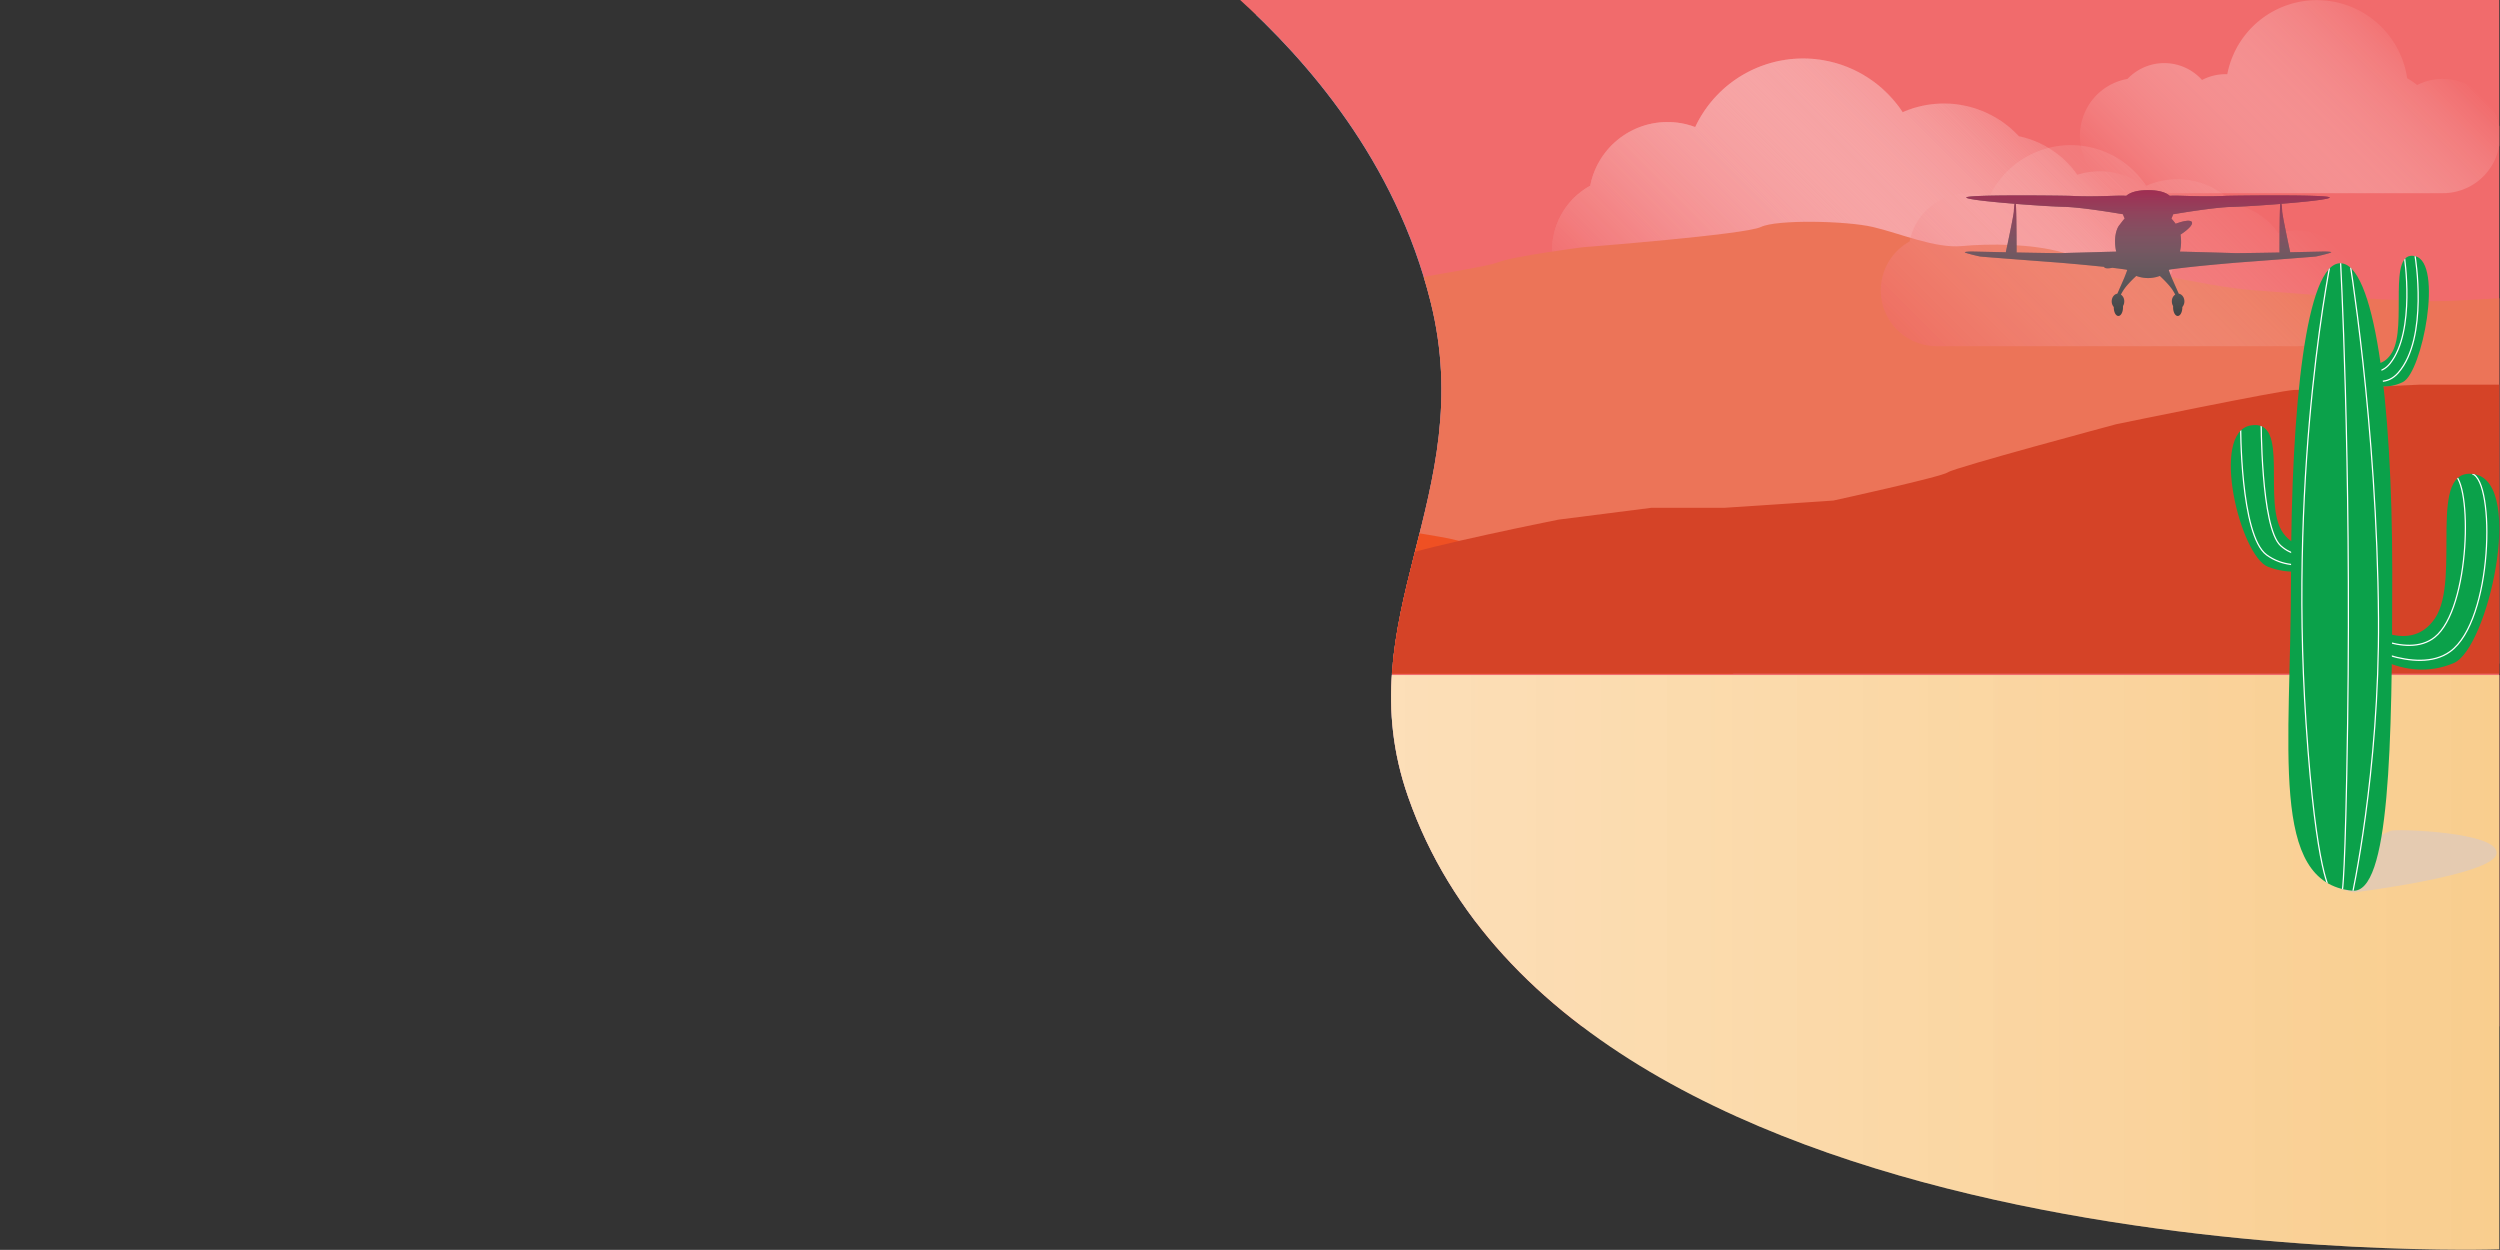 <svg xmlns="http://www.w3.org/2000/svg" xmlns:xlink="http://www.w3.org/1999/xlink" viewBox="0 0 2000.2 1000"><rect x="0" y="0" width="2000.2" height="1000" fill="#333333" stroke="none"/><defs><style>.cls-1,.cls-19{fill:none;}.cls-2{isolation:isolate;}.cls-3{clip-path:url(#clip-path);}.cls-4{fill:#4eb4e6;}.cls-5{fill:#f16b6c;}.cls-6{fill:url(#linear-gradient);}.cls-7{fill:#ec7458;}.cls-8{fill:#ef5023;}.cls-9{fill:#d54327;}.cls-10{fill:#ffe9cf;}.cls-11{fill:url(#linear-gradient-3);}.cls-12{fill:url(#linear-gradient-4);}.cls-13{fill:url(#linear-gradient-5);}.cls-14{fill:#414344;}.cls-15{fill:url(#linear-gradient-6);}.cls-16{fill:#e5cbb1;mix-blend-mode:multiply;}.cls-17{clip-path:url(#clip-path-2);}.cls-18{fill:#0ba14a;}.cls-19{stroke:#fff;stroke-miterlimit:10;}.cls-20{clip-path:url(#clip-path-3);}.cls-21{clip-path:url(#clip-path-4);}.cls-22{clip-path:url(#clip-path-5);}</style><clipPath id="clip-path" transform="translate(0.1)"><path class="cls-1" d="M1999.5,999.5V-1.5H990.5c54.36,49.27,125.67,129.53,154,243,38.77,155.31-68,253.15-18,396C1262,1025,1999.5,999.5,1999.5,999.5Z"/></clipPath><linearGradient id="linear-gradient" x1="1351.1" y1="334.17" x2="1626.93" y2="58.34" gradientUnits="userSpaceOnUse"><stop offset="0" stop-color="#f16b6c"/><stop offset="1" stop-color="#fff" stop-opacity="0"/></linearGradient><linearGradient id="linear-gradient-3" x1="2000.1" y1="770.06" x2="0.12" y2="770.06" gradientUnits="userSpaceOnUse"><stop offset="0" stop-color="#ed9914" stop-opacity="0.35"/><stop offset="1" stop-color="#fff" stop-opacity="0.2"/></linearGradient><linearGradient id="linear-gradient-4" x1="1738.53" y1="202.07" x2="1925.4" y2="15.2" gradientUnits="userSpaceOnUse"><stop offset="0" stop-color="#fff" stop-opacity="0"/><stop offset="1" stop-color="#f16b6c"/></linearGradient><linearGradient id="linear-gradient-5" x1="1587.51" y1="333.66" x2="1796.32" y2="124.86" gradientUnits="userSpaceOnUse"><stop offset="0" stop-color="#f16b6c" stop-opacity="0.5"/><stop offset="1" stop-color="#fff" stop-opacity="0"/></linearGradient><linearGradient id="linear-gradient-6" x1="1718.51" y1="152.16" x2="1718.51" y2="252.82" gradientUnits="userSpaceOnUse"><stop offset="0" stop-color="#ef1b5d" stop-opacity="0.55"/><stop offset="1" stop-color="#fff" stop-opacity="0"/></linearGradient><clipPath id="clip-path-2" transform="translate(0.1)"><path class="cls-1" d="M1886.87,494.74s39.71,31.78,61.18,0-7.51-123.15,32.21-115.21,10,139.48-17.18,151c-41.43,17.49-76.21-14.57-76.21-14.57Z"/></clipPath><clipPath id="clip-path-3" transform="translate(0.1)"><path class="cls-1" d="M1878.81,281.82s22.7,21.21,35,0-4.29-82.17,18.4-76.87,5.73,93.07-9.81,100.73c-23.68,11.66-43.56-9.72-43.56-9.72Z"/></clipPath><clipPath id="clip-path-4" transform="translate(0.1)"><path class="cls-1" d="M1876.75,426.69s-32.44,23.8-50,0,6.14-92.23-26.29-86.28-8.18,104.46,14,113.06c33.83,13.09,62.24-10.91,62.24-10.91Z"/></clipPath><clipPath id="clip-path-5" transform="translate(0.1)"><path class="cls-1" d="M1913.89,457.63c0,138.62-2,258-32,255-66.76-6.62-49-112.38-49-251s12.36-251,39.43-251S1913.89,319,1913.89,457.63Z"/></clipPath></defs><title>homePageIllustration</title><g class="cls-2"><g id="Layer_2" data-name="Layer 2"><g class="cls-3"><rect class="cls-4" x="0.1" y="12" width="1182.12" height="809.13"/><rect class="cls-5" x="0.18" width="1999.93" height="821.13"/><path class="cls-6" d="M1680.3,137a60.92,60.92,0,0,0-18.42,2.83A75.94,75.94,0,0,0,1615.2,109a81.89,81.89,0,0,0-93-19.24,95.34,95.34,0,0,0-166,11.91,63,63,0,0,0-84,46.94,59,59,0,0,0,28.53,110.69h379.6a61.15,61.15,0,0,0,0-122.29Z" transform="translate(0.1)"/><path class="cls-6" d="M1680.3,137a60.92,60.92,0,0,0-18.42,2.83A75.94,75.94,0,0,0,1615.2,109a81.89,81.89,0,0,0-93-19.24,95.34,95.34,0,0,0-166,11.91,63,63,0,0,0-84,46.94,59,59,0,0,0,28.53,110.69h379.6a61.15,61.15,0,0,0,0-122.29Z" transform="translate(0.1)"/><path class="cls-7" d="M0,366.89s340.59-77,383.93-77,268.5-16.15,268.5-16.15,120.37,5.11,144.2,0,147.67-27.35,175.53-27.35,35.08,4.07,64-5,149.66-26.34,162-31.41,68.11-12.16,68.11-12.16,130-10.1,142.42-16.19,68.11-5.05,89.78,0,49.51,17.27,71.19,15.24,55.72-2,80.48,5.1,117.62,27.78,151.67,30.16,123.82,10.52,161,8.5l37.15-2-.25,292.28L-.1,530.27Z" transform="translate(0.1)"/><path class="cls-8" d="M1387,539s-156.85-97-235.28-109.56S1014.45,396.05,992.26,394,928.8,371.71,885.46,371s-64-20.17-99.07-19.83-121.76-8-136.21-10.08S507.77,323,480.94,319.53s-132.08-9.73-142.4-17.39S225.58,266,196.41,266,.07,231.89.07,231.89V539Z" transform="translate(0.1)"/><path class="cls-9" d="M718.29,539s30.06-15.27,44.3-16.32,39.56-7.38,42.73-9,52.21-15.27,64.87-15.27,55.39-2.1,69.63-7.37,77.53-22.64,90.19-22.64,68-14.22,88.61-22.65,128.17-30,128.17-30l74.38-9.48h58.54l87-5.79s87-19,91.78-22.64S1693,339.42,1693,339.42,1825.94,312,1835.43,312s99.69-4.21,99.69-4.21H2000V539Z" transform="translate(0.1)"/><rect class="cls-10" x="0.12" y="540.13" width="1999.98" height="459.87"/><rect class="cls-11" x="0.12" y="540.13" width="1999.98" height="459.87"/><path class="cls-12" d="M1954.41,63.12a45.48,45.48,0,0,0-20.63,4.93,48.92,48.92,0,0,0-7.94-5.4,73,73,0,0,0-143.93-3.31c-.45,0-.9,0-1.35,0A40.46,40.46,0,0,0,1761.7,64a40.53,40.53,0,0,0-59.62-.87,46.06,46.06,0,0,0,8,91.42h244.36a45.69,45.69,0,0,0,0-91.38Z" transform="translate(0.1)"/><path class="cls-13" d="M1836.71,184.43a46.19,46.19,0,0,0-13.94,2.14,57.53,57.53,0,0,0-35.33-23.35,62,62,0,0,0-70.39-14.56,72.17,72.17,0,0,0-125.67,9,47.72,47.72,0,0,0-63.62,35.53,44.68,44.68,0,0,0,21.6,83.79h287.35a46.29,46.29,0,1,0,0-92.57Z" transform="translate(0.1)"/><path class="cls-14" d="M1859.26,201.24s-12.41.28-27,.58c-1.14-5.28-6.3-29.52-6.45-32.78a43.22,43.22,0,0,0-.57-6c19-1.52,37.3-3.46,38.57-4.9,2.33-2.67-78.58-1.67-84-1.41-21.14,1-36.7-.66-43.94-.05-3.08-2.68-8.43-4.54-17.39-4.54s-14.32,1.86-17.4,4.54c-7.23-.61-22.8,1.09-43.94.05-5.42-.26-86.33-1.26-84,1.41,1.27,1.44,19.61,3.38,38.57,4.9a43.22,43.22,0,0,0-.57,6c-.14,3.26-5.31,27.5-6.44,32.78-14.57-.3-27-.58-27-.58s-6,0-5.75.64,10.75,3.11,12.25,3.36,57.75,4.5,61.25,4.75c2.06.15,21.45,1.77,37.91,3.53a.61.61,0,0,1,0,.11c.63,1.22,3.07,1.36,6.52.62,4.49.53,8.5,1.05,11.49,1.53l.47.43c-1.17,3.2-2.42,6.28-2.42,6.28L1693.94,235c-2.51.32-4.5,2.95-4.5,6.1a6.8,6.8,0,0,0,1.65,4.52c0,.1,0,.19,0,.29,0,3.81,1.65,6.89,3.69,6.89s3.69-3.08,3.69-6.89c0-.37,0-.73,0-1.08a7,7,0,0,0,1-3.73,6.4,6.4,0,0,0-2.71-5.43c.42-.76,1.54-2.79,2.51-4.2,2.55-3.74,7.29-8.36,9.81-10.71a26.88,26.88,0,0,0,18.87,0c2.53,2.35,7.26,7,9.82,10.71,1,1.41,2.09,3.44,2.5,4.2a6.42,6.42,0,0,0-2.71,5.43,7,7,0,0,0,1,3.73c0,.35,0,.71,0,1.08,0,3.81,1.65,6.89,3.69,6.89s3.69-3.08,3.69-6.89v-.29a6.84,6.84,0,0,0,1.64-4.52c0-3.15-2-5.78-4.49-6.1l-5.57-12.53s-1.26-3.08-2.42-6.28l.46-.43c14.58-2.35,53-5.58,56-5.79,3.5-.25,59.75-4.5,61.25-4.75s12-2.75,12.25-3.36S1859.26,201.24,1859.26,201.24Zm-245.92.75c0-5.16-.06-32.33-.59-38.85,15.66,1.25,31.56,2.2,38.42,2.35,14.35.31,43.56,5.29,47.27,5.93a26.06,26.06,0,0,0,1.4,3.43c-1.94,2-3.33,4.26-4.58,5.64-3.22,4.74-4,13.17-2.23,20.81-8.37.21-37.68,1-43,1.19C1647,202.61,1630.06,202.32,1613.34,202Zm173.67.5c-5.35-.21-34.66-1-43-1.19a34.26,34.26,0,0,0,.46-13.59c6.26-4.06,10.1-8.1,9.11-10s-6.26-1.21-13,1.35a43.73,43.73,0,0,0-3.41-4.18,26.32,26.32,0,0,0,1.39-3.43c3.72-.64,32.93-5.62,47.27-5.93,6.87-.15,22.76-1.1,38.43-2.35-.54,6.52-.59,33.69-.6,38.85C1807,202.32,1790,202.61,1787,202.49Z" transform="translate(0.1)"/><path class="cls-15" d="M1859.26,201.24s-12.41.28-27,.58c-1.14-5.28-6.3-29.52-6.45-32.78a43.22,43.22,0,0,0-.57-6c19-1.52,37.3-3.46,38.57-4.9,2.33-2.67-78.58-1.67-84-1.41-21.14,1-36.7-.66-43.94-.05-3.08-2.68-8.43-4.54-17.39-4.54s-14.32,1.86-17.4,4.54c-7.23-.61-22.8,1.09-43.94.05-5.42-.26-86.33-1.26-84,1.41,1.27,1.44,19.61,3.38,38.57,4.9a43.22,43.22,0,0,0-.57,6c-.14,3.26-5.31,27.5-6.44,32.78-14.57-.3-27-.58-27-.58s-6,0-5.75.64,10.75,3.11,12.25,3.36,57.75,4.5,61.25,4.75c2.06.15,21.45,1.77,37.91,3.53a.61.61,0,0,1,0,.11c.63,1.22,3.07,1.36,6.52.62,4.49.53,8.5,1.05,11.49,1.53l.47.43c-1.17,3.2-2.42,6.28-2.42,6.28L1693.94,235c-2.51.32-4.5,2.95-4.5,6.1a6.8,6.8,0,0,0,1.65,4.52c0,.1,0,.19,0,.29,0,3.81,1.65,6.89,3.69,6.89s3.69-3.08,3.69-6.89c0-.37,0-.73,0-1.08a7,7,0,0,0,1-3.73,6.4,6.4,0,0,0-2.71-5.43c.42-.76,1.54-2.79,2.51-4.2,2.55-3.74,7.29-8.36,9.81-10.71a26.88,26.88,0,0,0,18.87,0c2.53,2.35,7.26,7,9.82,10.71,1,1.41,2.09,3.44,2.5,4.2a6.42,6.42,0,0,0-2.71,5.43,7,7,0,0,0,1,3.73c0,.35,0,.71,0,1.08,0,3.81,1.65,6.89,3.69,6.89s3.69-3.08,3.69-6.89v-.29a6.84,6.84,0,0,0,1.64-4.52c0-3.15-2-5.78-4.49-6.1l-5.57-12.53s-1.26-3.08-2.42-6.28l.46-.43c14.58-2.35,53-5.58,56-5.79,3.5-.25,59.75-4.5,61.25-4.75s12-2.75,12.25-3.36S1859.26,201.24,1859.26,201.24Zm-245.92.75c0-5.16-.06-32.33-.59-38.85,15.66,1.25,31.56,2.2,38.42,2.35,14.35.31,43.56,5.29,47.27,5.93a26.06,26.06,0,0,0,1.4,3.43c-1.94,2-3.33,4.26-4.58,5.64-3.22,4.74-4,13.17-2.23,20.81-8.37.21-37.68,1-43,1.19C1647,202.61,1630.06,202.32,1613.34,202Zm173.67.5c-5.35-.21-34.66-1-43-1.19a34.26,34.26,0,0,0,.46-13.59c6.26-4.06,10.1-8.1,9.11-10s-6.26-1.21-13,1.35a43.73,43.73,0,0,0-3.41-4.18,26.32,26.32,0,0,0,1.39-3.43c3.72-.64,32.93-5.62,47.27-5.93,6.87-.15,22.76-1.1,38.43-2.35-.54,6.52-.59,33.69-.6,38.85C1807,202.32,1790,202.61,1787,202.49Z" transform="translate(0.1)"/><path class="cls-16" d="M1883.39,714s111.78-13.74,114-31.1S1917,663,1912.64,664.68,1825.43,704,1883.39,714Z" transform="translate(0.1)"/><g class="cls-17"><path class="cls-18" d="M1886.87,494.74s39.71,31.78,61.18,0-7.51-123.15,32.21-115.21,10,139.48-17.18,151c-41.43,17.49-76.21-14.57-76.21-14.57Z" transform="translate(0.1)"/><path class="cls-19" d="M1883.58,501.88s41.28,26.23,64.21,8c28.94-23,30.29-125.17,14.79-130.84" transform="translate(0.1)"/><path class="cls-19" d="M1883.58,512.61s49.26,28.52,76.63,8.69c34.53-25,36.14-136.1,17.65-142.26" transform="translate(0.1)"/></g><g class="cls-20"><path class="cls-18" d="M1878.81,281.82s22.7,21.21,35,0-4.29-82.17,18.4-76.87,5.73,93.07-9.81,100.73c-23.68,11.66-43.56-9.72-43.56-9.72Z" transform="translate(0.1)"/><path class="cls-19" d="M1932.18,205s11,65.06-13.44,93.19c-17.17,19.75-43.14-8.95-43.14-8.95" transform="translate(0.1)"/><path class="cls-19" d="M1923.53,205s9.33,59.89-11.39,85.79c-14.54,18.18-36.54-8.24-36.54-8.24" transform="translate(0.1)"/></g><g class="cls-21"><path class="cls-18" d="M1876.75,426.69s-32.44,23.8-50,0,6.14-92.23-26.29-86.28-8.18,104.46,14,113.06c33.83,13.09,62.24-10.91,62.24-10.91Z" transform="translate(0.1)"/><path class="cls-19" d="M1792.6,340s-.49,88.46,20.81,104c24.67,18,57.34,0,57.34,0" transform="translate(0.1)"/><path class="cls-19" d="M1809,335.54s-.37,86.44,15.55,101c18.43,16.86,42.84,0,42.84,0" transform="translate(0.1)"/></g><g class="cls-22"><path class="cls-18" d="M1913.89,457.63c0,138.62-2,258-32,255-66.76-6.62-49-112.38-49-251s12.36-251,39.43-251S1913.89,319,1913.89,457.63Z" transform="translate(0.1)"/><path class="cls-19" d="M1878.81,202.13s23,136.85,24.08,292.5c.83,123.33-21.5,223.5-21.5,223.5" transform="translate(0.1)"/><path class="cls-19" d="M1866,202.13s-35.22,164.5-21.08,376.5c8.21,123.06,19.78,134,19.78,134" transform="translate(0.1)"/><path class="cls-19" d="M1872.32,205.13s8.89,161.5,5.87,373.5c-1.76,123.06-4.24,134-4.24,134" transform="translate(0.1)"/></g><path class="cls-5" d="M1235,584" transform="translate(0.1)"/></g></g></g></svg>